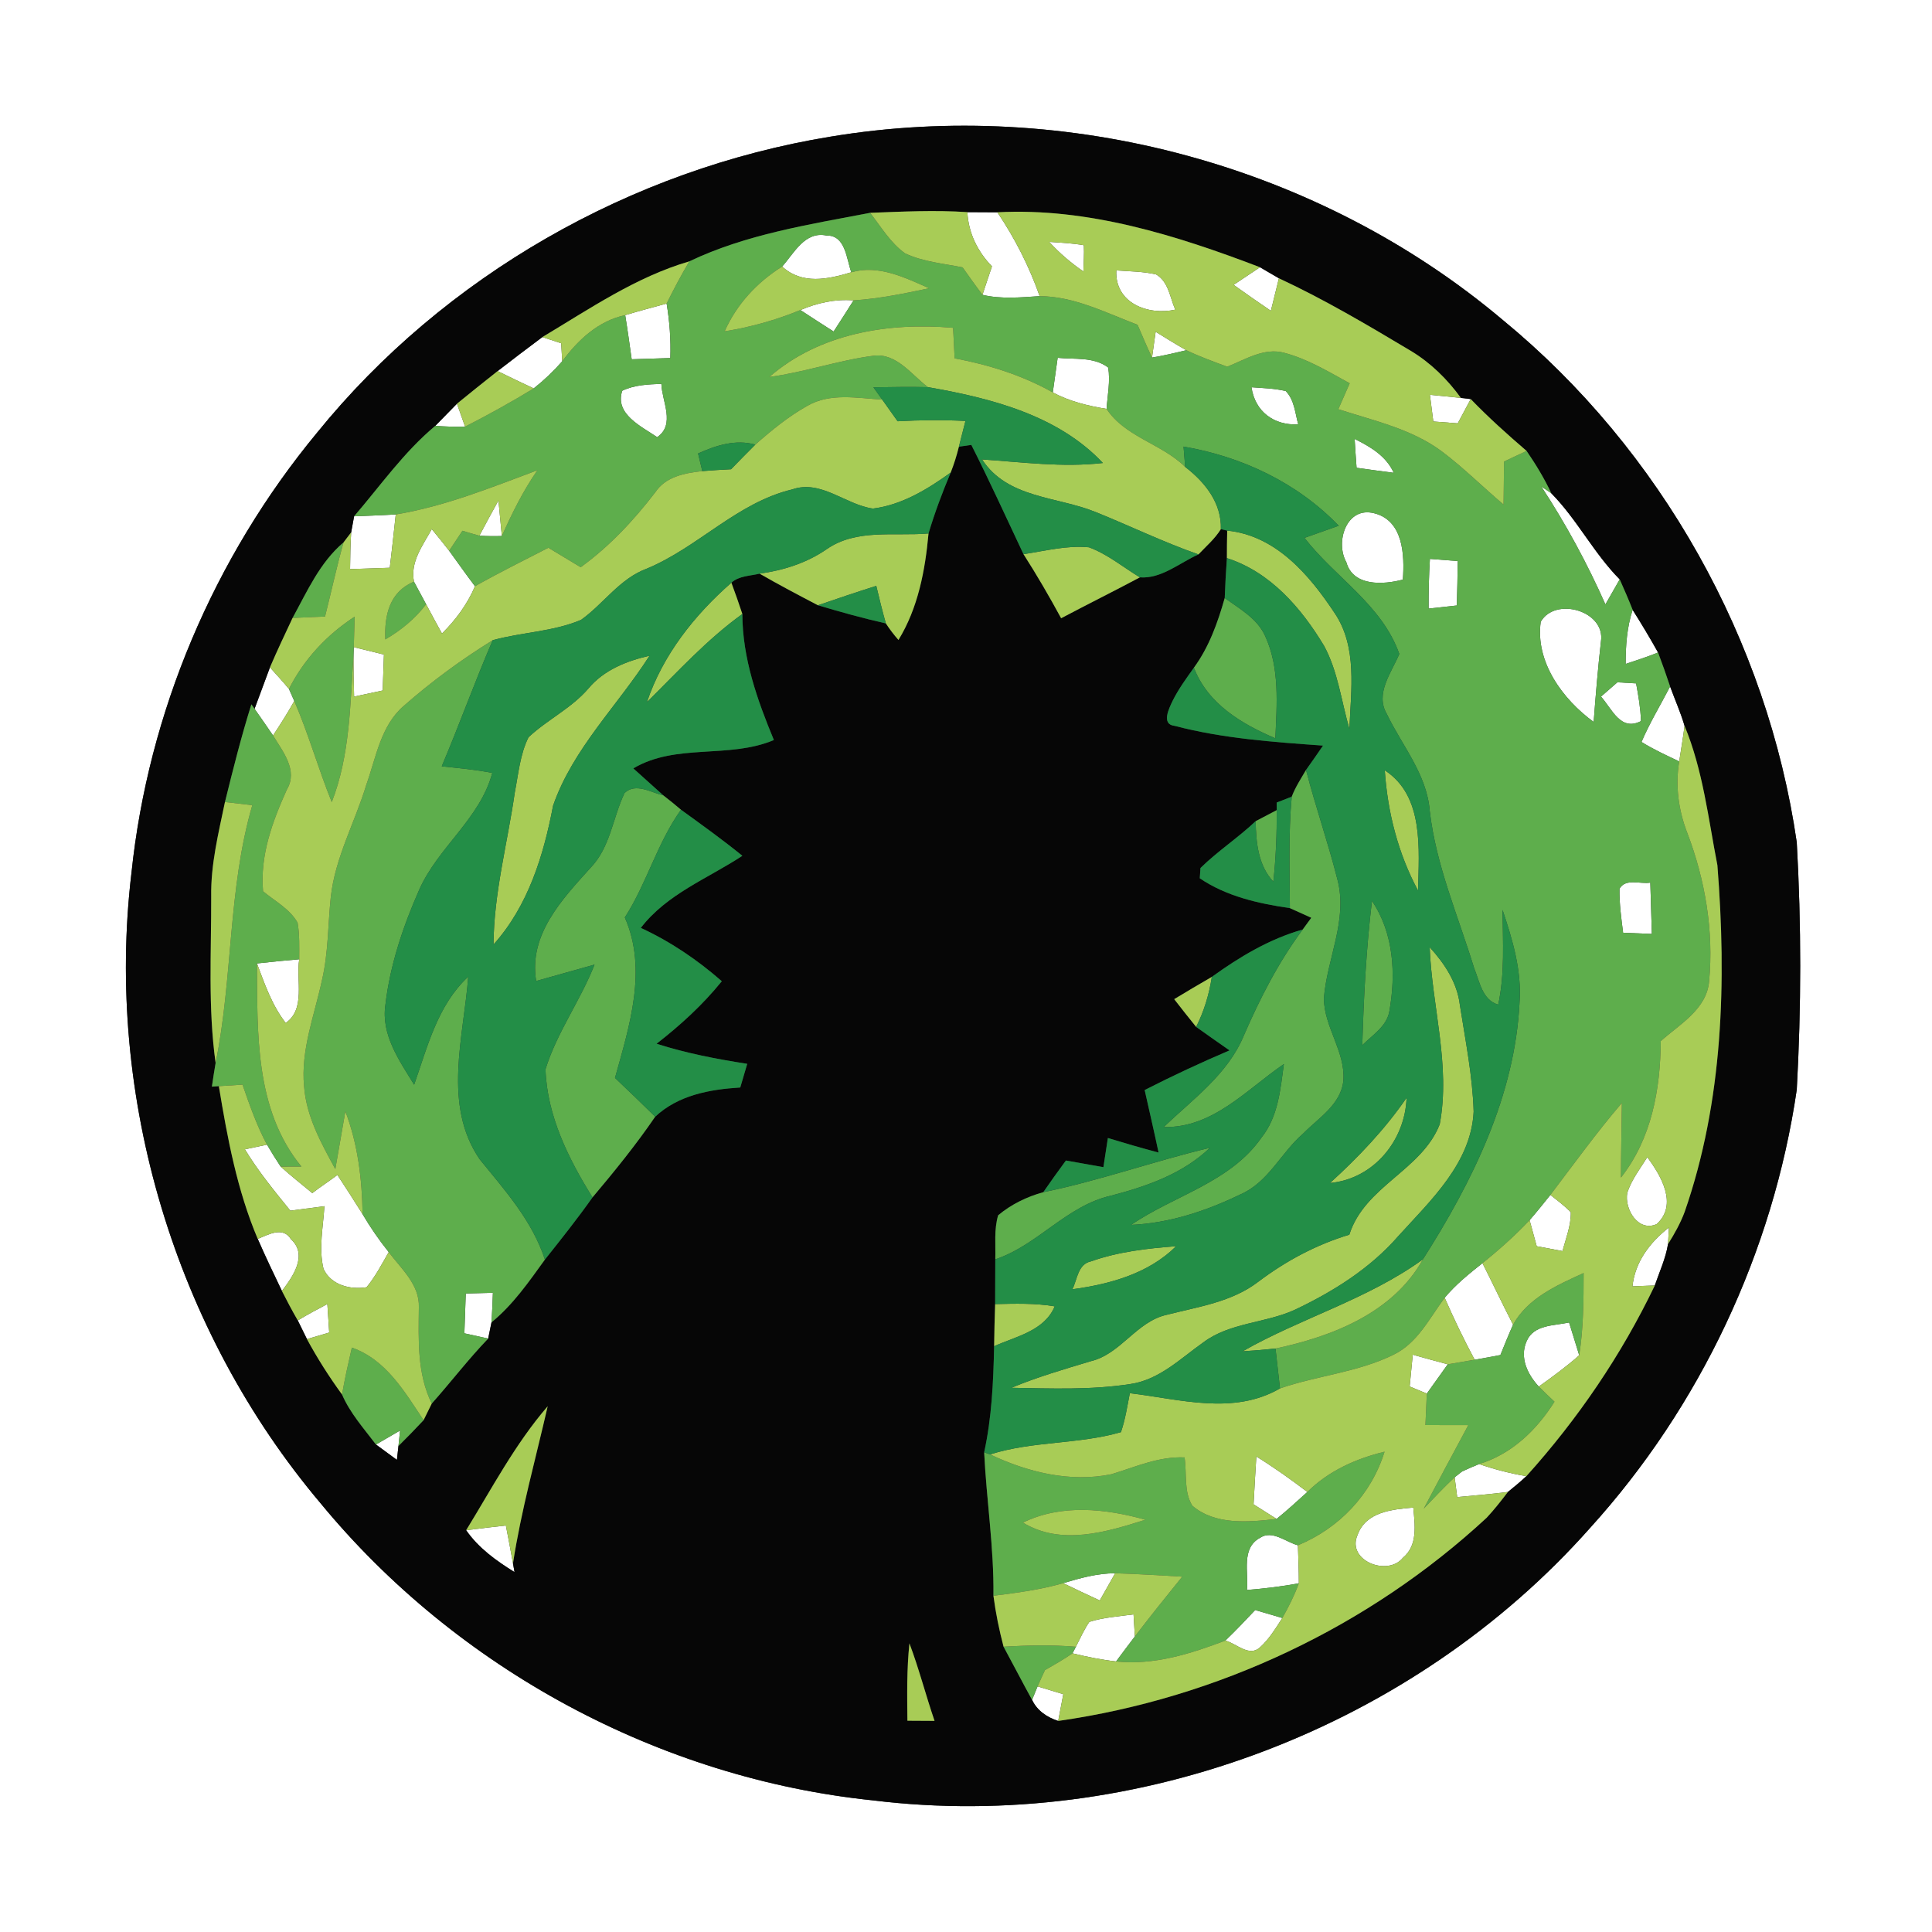 <?xml version="1.0" encoding="UTF-8" ?>
<!DOCTYPE svg PUBLIC "-//W3C//DTD SVG 1.1//EN" "http://www.w3.org/Graphics/SVG/1.1/DTD/svg11.dtd">
<svg width="250pt" height="250pt" viewBox="0 0 250 250" version="1.1" xmlns="http://www.w3.org/2000/svg">
<rect x="0" y="0" width="250" height="250" fill="#333333" stroke="none"/>
<g id="#ffffffff">
<path fill="#ffffff" opacity="1.00" d=" M 0.00 0.00 L 250.00 0.00 L 250.00 250.00 L 0.00 250.00 L 0.00 0.00 M 107.43 17.69 C 81.65 21.91 57.48 35.69 41.02 56.00 C 27.69 72.11 19.18 92.17 17.01 112.96 C 13.56 141.94 22.64 172.20 41.48 194.52 C 59.12 215.95 85.36 230.12 112.98 232.97 C 147.15 237.16 182.90 223.49 205.74 197.73 C 220.00 182.02 229.43 161.99 232.50 141.01 C 233.09 130.35 233.10 119.65 232.50 108.99 C 228.71 82.85 214.92 58.23 194.50 41.44 C 170.73 21.37 138.07 12.59 107.43 17.69 Z" />
<path fill="#ffffff" opacity="1.00" d=" M 125.18 27.45 C 126.15 27.46 128.09 27.46 129.06 27.47 C 131.33 30.84 133.18 34.48 134.53 38.32 C 132.07 38.48 129.56 38.73 127.13 38.15 C 127.53 36.92 127.95 35.70 128.36 34.47 C 126.50 32.55 125.31 30.15 125.18 27.45 Z" />
<path fill="#ffffff" opacity="1.00" d=" M 101.21 34.49 C 102.76 32.76 104.15 29.88 106.96 30.48 C 109.42 30.42 109.53 33.52 110.16 35.23 C 107.13 36.14 103.81 36.87 101.21 34.49 Z" />
<path fill="#ffffff" opacity="1.00" d=" M 135.77 31.30 C 137.26 31.40 138.77 31.47 140.25 31.73 C 140.31 32.87 140.22 34.00 140.19 35.13 C 138.58 34.02 137.09 32.75 135.77 31.30 Z" />
<path fill="#ffffff" opacity="1.00" d=" M 144.45 34.99 C 146.17 35.12 147.91 35.12 149.60 35.51 C 151.21 36.44 151.39 38.52 152.08 40.07 C 148.53 40.85 144.24 39.21 144.45 34.99 Z" />
<path fill="#ffffff" opacity="1.00" d=" M 159.63 36.86 C 160.76 36.10 161.90 35.34 163.04 34.58 C 163.65 34.94 164.88 35.65 165.49 36.01 C 165.15 37.41 164.80 38.81 164.45 40.22 C 162.83 39.12 161.22 38.00 159.63 36.86 Z" />
<path fill="#ffffff" opacity="1.00" d=" M 103.57 40.12 C 105.74 39.20 108.08 38.67 110.45 38.87 C 109.60 40.22 108.74 41.56 107.87 42.90 C 106.43 41.98 104.99 41.05 103.57 40.12 Z" />
<path fill="#ffffff" opacity="1.00" d=" M 80.90 40.78 C 82.68 40.24 84.47 39.77 86.26 39.28 C 86.65 41.61 86.82 43.97 86.74 46.33 C 85.08 46.39 83.41 46.44 81.74 46.49 C 81.47 44.58 81.21 42.68 80.90 40.78 Z" />
<path fill="#ffffff" opacity="1.00" d=" M 149.54 42.93 C 150.85 43.74 152.16 44.56 153.51 45.32 C 152.04 45.67 150.57 46.02 149.07 46.27 C 149.19 45.43 149.42 43.77 149.54 42.93 Z" />
<path fill="#ffffff" opacity="1.00" d=" M 70.18 43.62 C 70.79 43.82 72.01 44.22 72.62 44.42 C 72.65 45.00 72.72 46.17 72.75 46.75 C 71.63 48.03 70.39 49.21 69.06 50.26 C 67.49 49.53 65.94 48.78 64.39 48.02 C 66.31 46.53 68.24 45.07 70.18 43.62 Z" />
<path fill="#ffffff" opacity="1.00" d=" M 136.86 46.30 C 139.05 46.53 141.53 46.14 143.40 47.56 C 143.69 49.34 143.31 51.13 143.19 52.91 C 140.79 52.52 138.39 51.94 136.23 50.78 C 136.44 49.29 136.65 47.79 136.86 46.30 Z" />
<path fill="#ffffff" opacity="1.00" d=" M 80.52 50.56 C 82.10 49.80 83.87 49.74 85.58 49.67 C 85.66 51.97 87.43 54.91 85.04 56.57 C 83.01 55.18 79.50 53.58 80.52 50.56 Z" />
<path fill="#ffffff" opacity="1.00" d=" M 161.94 50.11 C 163.42 50.22 164.92 50.26 166.37 50.60 C 167.50 51.75 167.58 53.44 167.99 54.91 C 164.84 55.08 162.40 53.25 161.94 50.11 Z" />
<path fill="#ffffff" opacity="1.00" d=" M 185.03 51.09 C 186.36 51.21 187.70 51.35 189.04 51.49 C 189.36 51.52 189.99 51.60 190.31 51.64 C 189.75 52.69 189.19 53.73 188.63 54.78 C 187.57 54.70 186.52 54.62 185.47 54.54 C 185.32 53.39 185.17 52.24 185.03 51.09 Z" />
<path fill="#ffffff" opacity="1.00" d=" M 56.32 55.11 C 57.02 54.39 58.42 52.96 59.13 52.24 C 59.39 52.98 59.91 54.47 60.18 55.21 C 58.89 55.25 57.60 55.19 56.32 55.11 Z" />
<path fill="#ffffff" opacity="1.00" d=" M 175.29 56.80 C 177.33 57.81 179.36 59.00 180.35 61.18 C 178.74 60.98 177.14 60.75 175.54 60.53 C 175.45 59.29 175.36 58.05 175.29 56.80 Z" />
<path fill="#ffffff" opacity="1.00" d=" M 199.45 62.96 C 199.77 63.18 200.42 63.62 200.74 63.83 C 204.07 67.21 206.23 71.58 209.59 74.97 C 208.97 76.05 208.35 77.13 207.74 78.21 C 205.39 72.91 202.63 67.81 199.45 62.96 Z" />
<path fill="#ffffff" opacity="1.00" d=" M 62.03 69.32 C 62.84 67.79 63.67 66.27 64.50 64.76 C 64.65 66.29 64.80 67.82 64.94 69.36 C 63.97 69.39 63.00 69.38 62.03 69.32 Z" />
<path fill="#ffffff" opacity="1.00" d=" M 45.82 66.81 C 47.62 66.73 49.41 66.68 51.21 66.57 C 50.97 68.87 50.71 71.17 50.44 73.47 C 48.72 73.53 47.01 73.59 45.30 73.64 C 45.32 72.06 45.34 70.47 45.44 68.89 C 45.53 68.37 45.72 67.33 45.82 66.81 Z" />
<path fill="#ffffff" opacity="1.00" d=" M 174.22 72.76 C 172.74 70.13 174.23 65.47 177.84 66.42 C 181.59 67.37 181.76 71.82 181.53 75.00 C 179.00 75.67 175.10 75.91 174.22 72.76 Z" />
<path fill="#ffffff" opacity="1.00" d=" M 53.57 75.27 C 53.05 72.72 54.72 70.57 55.87 68.47 C 56.63 69.39 57.39 70.32 58.12 71.27 C 59.23 72.80 60.32 74.35 61.46 75.86 C 60.48 78.18 58.97 80.21 57.19 81.98 C 56.50 80.72 55.81 79.46 55.14 78.19 C 54.75 77.46 53.96 76.00 53.57 75.27 Z" />
<path fill="#ffffff" opacity="1.00" d=" M 185.03 72.32 C 186.23 72.41 187.43 72.50 188.63 72.60 C 188.61 74.51 188.57 76.43 188.51 78.35 C 187.29 78.48 186.08 78.62 184.86 78.75 C 184.85 76.61 184.90 74.46 185.03 72.32 Z" />
<path fill="#ffffff" opacity="1.00" d=" M 199.37 80.46 C 201.26 77.16 207.79 79.06 207.16 83.02 C 206.77 86.48 206.48 89.95 206.22 93.42 C 202.21 90.50 198.64 85.64 199.37 80.46 Z" />
<path fill="#ffffff" opacity="1.00" d=" M 210.36 85.91 C 210.35 83.54 210.53 81.17 211.26 78.91 C 212.40 80.72 213.51 82.56 214.55 84.43 C 213.18 85.00 211.76 85.44 210.36 85.91 Z" />
<path fill="#ffffff" opacity="1.00" d=" M 45.78 83.74 C 47.08 84.06 48.38 84.38 49.68 84.70 C 49.63 86.25 49.57 87.80 49.52 89.35 C 48.28 89.61 47.05 89.88 45.82 90.14 C 45.77 88.32 45.73 86.49 45.75 84.66 L 45.78 83.74 Z" />
<path fill="#ffffff" opacity="1.00" d=" M 32.94 91.72 C 33.60 89.93 34.26 88.14 34.93 86.36 C 35.76 87.28 36.60 88.19 37.39 89.15 C 37.56 89.54 37.91 90.32 38.08 90.71 C 37.23 92.24 36.29 93.71 35.33 95.17 C 34.55 94.01 33.74 92.87 32.94 91.72 Z" />
<path fill="#ffffff" opacity="1.00" d=" M 209.29 88.29 C 209.89 88.32 211.11 88.39 211.71 88.43 C 212.01 90.04 212.29 91.66 212.34 93.31 C 209.70 94.68 208.60 91.74 207.17 90.14 C 207.70 89.67 208.76 88.75 209.29 88.29 Z" />
<path fill="#ffffff" opacity="1.00" d=" M 212.41 96.01 C 213.47 93.53 214.88 91.22 216.11 88.83 C 216.73 90.53 217.47 92.18 217.98 93.92 C 217.79 95.47 217.52 97.00 217.29 98.53 C 215.64 97.74 213.96 96.98 212.41 96.01 Z" />
<path fill="#ffffff" opacity="1.00" d=" M 209.56 115.01 C 210.35 113.60 212.25 114.44 213.55 114.21 C 213.62 116.42 213.69 118.63 213.75 120.85 C 212.51 120.80 211.26 120.75 210.03 120.70 C 209.79 118.81 209.53 116.91 209.56 115.01 Z" />
<path fill="#ffffff" opacity="1.00" d=" M 33.25 124.67 C 35.07 124.46 36.89 124.29 38.72 124.13 C 38.29 126.84 39.58 130.57 36.97 132.37 C 35.20 130.09 34.25 127.34 33.25 124.67 Z" />
<path fill="#ffffff" opacity="1.00" d=" M 31.69 148.72 C 32.41 148.57 33.84 148.27 34.55 148.12 C 35.11 149.08 35.70 150.03 36.32 150.96 C 37.64 152.15 39.04 153.25 40.41 154.39 C 41.46 153.57 42.59 152.85 43.66 152.04 C 44.76 153.72 45.86 155.41 46.92 157.12 C 47.92 158.83 49.06 160.47 50.30 162.02 C 49.41 163.57 48.58 165.18 47.43 166.57 C 45.31 166.91 42.82 166.29 41.86 164.18 C 41.22 161.52 41.82 158.77 41.98 156.08 C 40.51 156.27 39.04 156.47 37.57 156.66 C 35.50 154.10 33.40 151.55 31.69 148.72 Z" />
<path fill="#ffffff" opacity="1.00" d=" M 213.16 149.74 C 214.93 152.12 217.16 155.88 214.37 158.40 C 211.97 159.47 210.17 156.44 210.57 154.34 C 211.12 152.65 212.23 151.23 213.16 149.74 Z" />
<path fill="#ffffff" opacity="1.00" d=" M 200.62 154.62 C 201.52 155.33 202.44 156.03 203.26 156.85 C 203.30 158.58 202.62 160.23 202.19 161.89 C 201.07 161.68 199.96 161.47 198.85 161.26 C 198.55 160.13 198.24 159.01 197.93 157.89 C 198.86 156.82 199.74 155.72 200.62 154.62 Z" />
<path fill="#ffffff" opacity="1.00" d=" M 33.35 160.31 C 34.71 159.77 36.61 158.65 37.65 160.35 C 39.88 162.41 37.88 165.20 36.48 167.05 C 35.41 164.82 34.34 162.58 33.35 160.31 Z" />
<path fill="#ffffff" opacity="1.00" d=" M 211.24 166.45 C 211.58 163.28 213.50 160.75 215.96 158.84 C 215.93 159.38 215.87 160.45 215.84 160.99 C 215.54 162.85 214.73 164.57 214.13 166.34 C 213.41 166.37 211.96 166.42 211.24 166.45 Z" />
<path fill="#ffffff" opacity="1.00" d=" M 186.94 167.93 C 188.36 166.22 190.10 164.83 191.83 163.45 C 193.17 166.10 194.43 168.78 195.79 171.41 C 195.21 172.71 194.68 174.03 194.15 175.34 C 193.04 175.55 191.93 175.76 190.82 175.95 C 189.42 173.33 188.13 170.65 186.94 167.93 Z" />
<path fill="#ffffff" opacity="1.00" d=" M 60.27 167.38 C 61.44 167.35 62.61 167.31 63.78 167.29 C 63.74 168.56 63.68 169.83 63.60 171.11 C 63.49 171.63 63.28 172.69 63.17 173.21 C 62.40 173.04 60.86 172.70 60.09 172.53 C 60.15 170.81 60.22 169.09 60.27 167.38 Z" />
<path fill="#ffffff" opacity="1.00" d=" M 38.53 170.86 C 39.78 170.11 41.07 169.42 42.36 168.74 C 42.44 169.97 42.52 171.20 42.60 172.43 C 41.88 172.65 40.44 173.07 39.72 173.28 C 39.43 172.68 38.83 171.46 38.53 170.86 Z" />
<path fill="#ffffff" opacity="1.00" d=" M 197.54 173.56 C 198.46 171.38 201.11 171.56 203.04 171.13 C 203.47 172.54 203.91 173.96 204.35 175.37 C 202.70 176.84 200.91 178.14 199.12 179.42 C 197.66 177.84 196.61 175.68 197.54 173.56 Z" />
<path fill="#ffffff" opacity="1.00" d=" M 182.81 175.30 C 184.31 175.72 185.82 176.14 187.34 176.54 C 186.43 177.80 185.53 179.07 184.63 180.33 C 184.08 180.10 182.97 179.64 182.41 179.41 C 182.54 178.03 182.67 176.66 182.81 175.30 Z" />
<path fill="#ffffff" opacity="1.00" d=" M 48.65 186.92 C 49.69 186.31 50.73 185.71 51.77 185.11 C 51.72 185.61 51.62 186.61 51.56 187.11 C 51.51 187.56 51.41 188.46 51.36 188.91 C 50.45 188.25 49.55 187.58 48.65 186.92 Z" />
<path fill="#ffffff" opacity="1.00" d=" M 162.57 188.47 C 164.85 189.88 167.04 191.44 169.17 193.06 C 167.86 194.25 166.56 195.44 165.19 196.55 C 164.19 195.92 163.20 195.29 162.21 194.66 C 162.32 192.59 162.44 190.53 162.57 188.47 Z" />
<path fill="#ffffff" opacity="1.00" d=" M 189.19 190.41 C 189.92 190.07 190.65 189.75 191.39 189.45 C 193.38 190.14 195.43 190.66 197.51 191.02 C 196.74 191.73 195.94 192.41 195.12 193.06 C 192.93 193.34 190.74 193.52 188.56 193.72 C 188.47 193.08 188.31 191.80 188.23 191.16 C 188.47 190.97 188.95 190.60 189.19 190.41 Z" />
<path fill="#ffffff" opacity="1.00" d=" M 175.66 198.64 C 176.73 195.62 180.16 195.31 182.88 195.08 C 183.08 197.30 183.49 199.96 181.54 201.57 C 179.57 204.04 174.22 201.95 175.66 198.64 Z" />
<path fill="#ffffff" opacity="1.00" d=" M 60.32 198.01 C 62.03 197.79 63.74 197.59 65.46 197.40 C 65.77 199.03 66.09 200.66 66.38 202.30 L 66.58 203.43 C 64.22 201.97 61.92 200.32 60.32 198.01 Z" />
<path fill="#ffffff" opacity="1.00" d=" M 163.04 199.00 C 164.63 197.93 166.39 199.55 167.95 199.96 C 168.00 201.59 168.07 203.24 168.07 204.88 C 165.85 205.29 163.60 205.56 161.35 205.74 C 161.59 203.47 160.57 200.34 163.04 199.00 Z" />
<path fill="#ffffff" opacity="1.00" d=" M 137.57 204.86 C 139.76 204.21 141.99 203.58 144.30 203.58 C 143.63 204.75 142.97 205.92 142.31 207.10 C 140.72 206.37 139.14 205.62 137.57 204.86 Z" />
<path fill="#ffffff" opacity="1.00" d=" M 162.42 208.34 C 163.59 208.68 164.76 209.02 165.93 209.37 C 165.07 210.70 164.23 212.09 163.05 213.16 C 161.64 214.47 160.00 212.67 158.56 212.29 C 159.89 211.02 161.15 209.68 162.42 208.34 Z" />
<path fill="#ffffff" opacity="1.00" d=" M 140.96 209.87 C 142.81 209.28 144.77 209.17 146.68 208.90 C 146.73 209.61 146.81 211.05 146.85 211.76 C 146.03 212.83 145.22 213.91 144.42 214.99 C 142.52 214.78 140.64 214.39 138.78 213.94 L 139.22 213.09 C 139.77 212.00 140.28 210.88 140.96 209.87 Z" />
<path fill="#ffffff" opacity="1.00" d=" M 134.26 218.22 C 135.37 218.55 136.48 218.89 137.59 219.23 C 137.37 220.38 137.15 221.53 136.93 222.69 C 135.49 222.22 134.20 221.36 133.55 219.96 C 133.73 219.52 134.08 218.66 134.26 218.22 Z" />
</g>
<g id="#060606ff">
<path fill="#060606" opacity="1.00" d=" M 107.43 17.69 C 138.07 12.59 170.73 21.37 194.50 41.44 C 214.92 58.23 228.71 82.85 232.50 108.99 C 233.10 119.65 233.09 130.35 232.50 141.01 C 229.43 161.99 220.00 182.02 205.74 197.73 C 182.90 223.49 147.15 237.16 112.98 232.97 C 85.36 230.12 59.12 215.95 41.48 194.52 C 22.64 172.20 13.56 141.94 17.01 112.96 C 19.18 92.17 27.69 72.11 41.02 56.00 C 57.48 35.69 81.65 21.91 107.43 17.69 M 89.20 33.82 C 82.30 35.83 76.29 39.97 70.18 43.62 C 68.24 45.07 66.31 46.53 64.39 48.02 C 62.62 49.41 60.87 50.83 59.13 52.24 C 58.42 52.96 57.02 54.39 56.32 55.11 C 52.27 58.49 49.23 62.84 45.82 66.81 C 45.72 67.33 45.53 68.37 45.44 68.89 C 45.19 69.21 44.70 69.86 44.45 70.19 C 41.38 72.79 39.75 76.52 37.86 79.96 C 36.86 82.08 35.86 84.20 34.93 86.36 C 34.26 88.14 33.60 89.93 32.94 91.72 L 32.53 91.14 C 31.22 95.30 30.16 99.54 29.11 103.78 C 28.27 107.82 27.26 111.86 27.33 116.01 C 27.35 123.19 26.90 130.41 27.90 137.55 C 27.72 138.57 27.57 139.59 27.42 140.61 L 28.32 140.55 C 29.42 147.26 30.69 154.03 33.35 160.31 C 34.34 162.58 35.41 164.82 36.48 167.05 C 37.13 168.34 37.81 169.61 38.53 170.86 C 38.83 171.46 39.43 172.68 39.72 173.28 C 41.07 175.77 42.59 178.16 44.26 180.45 C 45.30 182.86 47.08 184.84 48.65 186.92 C 49.55 187.58 50.45 188.25 51.36 188.91 C 51.41 188.46 51.51 187.56 51.56 187.11 C 52.67 186.02 53.75 184.90 54.81 183.77 C 55.08 183.23 55.61 182.16 55.87 181.62 C 58.34 178.85 60.59 175.89 63.17 173.21 C 63.28 172.69 63.49 171.63 63.60 171.11 C 66.38 168.84 68.43 165.87 70.51 162.99 C 72.61 160.35 74.72 157.70 76.67 154.94 C 79.51 151.57 82.29 148.15 84.78 144.50 C 87.78 141.70 91.83 140.97 95.79 140.72 C 96.01 139.96 96.46 138.43 96.69 137.66 C 92.73 137.04 88.78 136.29 84.96 135.06 C 88.04 132.66 90.94 130.02 93.40 126.97 C 90.24 124.20 86.74 121.83 82.92 120.07 C 86.29 115.68 91.57 113.69 96.06 110.74 C 93.49 108.65 90.80 106.72 88.12 104.78 C 87.37 104.14 86.61 103.52 85.83 102.92 C 84.54 101.75 83.24 100.59 81.95 99.43 C 87.49 96.14 94.28 98.23 100.14 95.76 C 97.98 90.55 96.07 85.17 96.06 79.45 C 95.61 78.09 95.14 76.74 94.64 75.40 C 95.63 74.51 97.05 74.53 98.29 74.23 C 100.77 75.66 103.30 76.99 105.84 78.32 C 108.75 79.19 111.67 80.00 114.63 80.67 C 115.12 81.42 115.66 82.13 116.26 82.81 C 118.80 78.68 119.72 73.79 120.15 69.03 C 120.95 66.35 121.93 63.73 123.02 61.15 C 123.45 60.06 123.80 58.94 124.08 57.80 C 124.48 57.74 125.29 57.63 125.69 57.57 C 128.05 62.23 130.21 66.99 132.44 71.71 C 134.17 74.41 135.78 77.18 137.31 80.00 C 140.69 78.21 144.12 76.51 147.50 74.71 C 150.27 74.92 152.64 72.83 155.08 71.74 C 156.08 70.68 157.21 69.72 157.98 68.47 L 158.80 68.66 C 158.77 69.85 158.76 71.04 158.76 72.22 C 158.64 73.94 158.54 75.66 158.48 77.38 C 157.58 80.55 156.46 83.71 154.49 86.40 C 153.50 87.79 152.49 89.17 151.73 90.70 C 151.29 91.64 150.20 93.75 152.02 93.93 C 158.27 95.57 164.77 96.02 171.20 96.48 C 170.47 97.54 169.75 98.59 169.00 99.63 C 168.34 100.76 167.62 101.86 167.15 103.09 C 166.66 103.28 165.69 103.66 165.20 103.85 L 165.21 104.83 C 164.53 105.19 163.16 105.90 162.48 106.26 C 160.21 108.41 157.57 110.13 155.34 112.32 C 155.32 112.65 155.27 113.32 155.25 113.65 C 158.70 115.99 162.84 116.92 166.91 117.51 C 167.83 117.92 168.76 118.34 169.68 118.76 C 169.40 119.14 168.85 119.90 168.57 120.28 C 164.27 121.50 160.41 123.81 156.81 126.41 C 155.17 127.35 153.55 128.32 151.94 129.29 C 152.87 130.50 153.82 131.69 154.78 132.88 C 156.21 133.90 157.65 134.91 159.10 135.92 C 155.38 137.51 151.72 139.21 148.12 141.05 C 148.72 143.75 149.35 146.43 149.92 149.14 C 147.72 148.56 145.53 147.92 143.36 147.26 C 143.17 148.51 142.97 149.77 142.78 151.03 C 141.16 150.75 139.54 150.46 137.93 150.17 C 136.93 151.53 135.95 152.89 135.00 154.27 C 132.88 154.86 130.85 155.84 129.16 157.26 C 128.61 159.11 128.85 161.06 128.79 162.96 C 128.78 164.89 128.77 166.82 128.77 168.75 C 128.71 170.56 128.66 172.38 128.64 174.20 C 128.54 178.80 128.34 183.42 127.35 187.93 C 127.65 194.12 128.63 200.28 128.55 206.49 C 128.84 208.71 129.29 210.91 129.86 213.08 C 131.10 215.36 132.29 217.68 133.55 219.96 C 134.20 221.36 135.49 222.22 136.93 222.69 C 157.51 219.75 177.13 210.52 192.38 196.39 C 193.36 195.34 194.25 194.20 195.12 193.06 C 195.94 192.41 196.74 191.73 197.51 191.02 C 204.18 183.61 209.82 175.33 214.13 166.34 C 214.73 164.57 215.54 162.85 215.84 160.99 C 216.67 159.67 217.44 158.30 217.99 156.83 C 222.99 142.46 223.42 126.99 222.23 111.96 C 221.05 105.91 220.36 99.65 217.98 93.92 C 217.47 92.18 216.73 90.53 216.11 88.83 C 215.62 87.35 215.10 85.89 214.55 84.43 C 213.51 82.56 212.40 80.72 211.26 78.91 C 210.74 77.58 210.17 76.27 209.59 74.97 C 206.23 71.58 204.07 67.21 200.74 63.83 C 199.84 61.92 198.74 60.10 197.54 58.35 C 195.05 56.21 192.60 54.01 190.31 51.64 C 189.99 51.60 189.36 51.52 189.04 51.49 C 187.29 49.08 185.14 46.96 182.59 45.42 C 177.00 42.08 171.40 38.76 165.49 36.01 C 164.88 35.65 163.65 34.94 163.04 34.58 C 152.23 30.45 140.77 26.85 129.06 27.47 C 128.09 27.46 126.15 27.46 125.18 27.45 C 120.99 27.17 116.78 27.38 112.59 27.54 C 104.67 29.06 96.53 30.32 89.20 33.82 M 60.32 198.01 C 61.92 200.32 64.22 201.97 66.58 203.43 L 66.38 202.30 C 67.44 195.43 69.32 188.74 70.87 181.97 C 66.67 186.83 63.67 192.56 60.32 198.01 M 117.68 212.65 C 117.33 215.98 117.38 219.32 117.42 222.66 C 118.59 222.66 119.76 222.67 120.93 222.68 C 119.79 219.35 118.92 215.94 117.68 212.65 Z" />
</g>
<g id="#5eae4cff">
<path fill="#5eae4c" opacity="1.00" d=" M 89.20 33.82 C 96.53 30.32 104.67 29.06 112.59 27.54 C 114.01 29.35 115.21 31.42 117.11 32.78 C 119.44 33.89 122.06 34.09 124.56 34.60 C 125.41 35.79 126.25 36.99 127.13 38.15 C 129.56 38.73 132.07 38.48 134.53 38.32 C 139.02 38.35 143.10 40.47 147.20 42.03 C 147.81 43.45 148.41 44.87 149.07 46.27 C 150.57 46.02 152.04 45.67 153.51 45.32 C 155.23 46.14 157.01 46.79 158.80 47.45 C 161.14 46.53 163.59 44.93 166.21 45.66 C 169.23 46.46 171.93 48.11 174.65 49.60 C 174.16 50.71 173.67 51.83 173.18 52.95 C 177.75 54.44 182.64 55.48 186.57 58.41 C 189.38 60.52 191.87 63.02 194.56 65.29 C 194.58 63.43 194.61 61.57 194.62 59.72 C 195.59 59.26 196.57 58.81 197.54 58.35 C 198.74 60.10 199.84 61.92 200.74 63.83 C 200.42 63.62 199.77 63.18 199.45 62.96 C 202.63 67.81 205.39 72.91 207.74 78.21 C 208.35 77.13 208.97 76.05 209.59 74.97 C 210.17 76.27 210.74 77.58 211.26 78.91 C 210.53 81.17 210.35 83.54 210.36 85.91 C 211.76 85.44 213.18 85.00 214.55 84.43 C 215.10 85.89 215.62 87.35 216.11 88.83 C 214.88 91.22 213.47 93.53 212.41 96.01 C 213.96 96.98 215.64 97.74 217.29 98.53 C 216.77 101.64 217.19 104.82 218.32 107.74 C 220.65 113.84 221.77 120.45 221.16 126.96 C 220.86 130.60 217.35 132.53 214.90 134.72 C 214.86 140.97 213.71 147.34 209.75 152.38 C 209.76 149.16 209.83 145.94 209.87 142.72 C 206.60 146.54 203.66 150.62 200.62 154.62 C 199.74 155.72 198.86 156.82 197.93 157.89 C 196.04 159.89 193.98 161.73 191.83 163.45 C 190.10 164.83 188.36 166.22 186.94 167.93 C 184.98 170.56 183.43 173.79 180.34 175.29 C 175.71 177.58 170.47 177.99 165.63 179.66 C 165.43 177.94 165.24 176.22 165.05 174.50 C 172.39 172.94 180.27 169.88 184.12 162.96 C 190.51 152.94 196.05 141.76 196.63 129.68 C 196.92 125.58 195.72 121.59 194.43 117.74 C 194.46 121.83 194.74 125.97 193.87 130.00 C 191.79 129.40 191.46 126.99 190.75 125.27 C 188.69 118.53 185.82 112.00 185.01 104.94 C 184.64 100.19 181.44 96.52 179.46 92.40 C 177.89 89.75 180.07 87.02 181.07 84.62 C 178.82 78.25 172.77 74.73 168.80 69.60 C 170.27 69.08 171.75 68.55 173.23 68.03 C 167.88 62.47 160.71 59.08 153.15 57.79 C 153.20 58.45 153.31 59.76 153.36 60.42 C 150.33 57.42 145.58 56.55 143.19 52.91 C 143.31 51.13 143.69 49.34 143.40 47.56 C 141.53 46.14 139.05 46.53 136.86 46.30 C 136.65 47.79 136.44 49.29 136.23 50.78 C 132.29 48.56 127.96 47.20 123.53 46.37 C 123.46 45.05 123.39 43.73 123.33 42.42 C 114.99 41.69 106.05 43.12 99.55 48.78 C 104.12 48.17 108.49 46.62 113.05 46.03 C 116.01 45.66 117.96 48.51 120.08 50.10 C 117.73 50.04 115.37 50.09 113.02 50.12 C 113.30 50.52 113.88 51.31 114.16 51.71 C 110.94 51.52 107.41 50.80 104.46 52.52 C 102.02 53.89 99.83 55.68 97.74 57.53 C 95.18 56.82 92.66 57.63 90.33 58.68 C 90.47 59.25 90.74 60.39 90.88 60.96 C 88.62 61.21 86.14 61.66 84.79 63.71 C 82.00 67.34 78.86 70.71 75.14 73.40 C 73.74 72.56 72.35 71.72 70.96 70.88 C 67.78 72.51 64.58 74.10 61.46 75.86 C 60.32 74.35 59.23 72.80 58.12 71.27 C 58.69 70.41 59.26 69.54 59.84 68.68 C 60.57 68.90 61.30 69.12 62.03 69.32 C 63.00 69.38 63.97 69.39 64.94 69.36 C 66.26 66.41 67.69 63.51 69.54 60.85 C 63.55 63.08 57.55 65.53 51.21 66.57 C 49.41 66.68 47.62 66.73 45.82 66.81 C 49.23 62.84 52.27 58.49 56.32 55.11 C 57.60 55.19 58.89 55.25 60.18 55.21 C 63.19 53.67 66.16 52.03 69.06 50.26 C 70.39 49.21 71.63 48.03 72.75 46.75 C 74.81 43.98 77.41 41.52 80.90 40.78 C 81.21 42.68 81.47 44.58 81.74 46.49 C 83.41 46.44 85.08 46.39 86.74 46.33 C 86.82 43.97 86.65 41.61 86.26 39.28 C 87.18 37.43 88.14 35.60 89.20 33.82 M 101.21 34.49 C 97.97 36.52 95.33 39.36 93.77 42.87 C 97.13 42.34 100.42 41.41 103.57 40.12 C 104.99 41.05 106.43 41.98 107.87 42.90 C 108.74 41.56 109.60 40.22 110.45 38.87 C 113.75 38.65 117.00 37.99 120.23 37.30 C 117.09 35.91 113.67 34.22 110.16 35.23 C 109.53 33.52 109.42 30.42 106.96 30.48 C 104.15 29.88 102.76 32.76 101.21 34.49 M 80.52 50.56 C 79.50 53.58 83.01 55.18 85.04 56.57 C 87.43 54.91 85.66 51.97 85.58 49.67 C 83.87 49.74 82.10 49.80 80.52 50.56 M 161.94 50.11 C 162.40 53.25 164.84 55.08 167.99 54.91 C 167.58 53.44 167.50 51.75 166.37 50.60 C 164.92 50.26 163.42 50.22 161.94 50.11 M 175.29 56.80 C 175.36 58.05 175.45 59.29 175.54 60.53 C 177.14 60.75 178.74 60.98 180.35 61.18 C 179.36 59.00 177.33 57.81 175.29 56.80 M 174.22 72.76 C 175.10 75.91 179.00 75.67 181.53 75.00 C 181.76 71.82 181.59 67.37 177.84 66.42 C 174.23 65.47 172.74 70.13 174.22 72.76 M 185.03 72.32 C 184.90 74.46 184.85 76.61 184.86 78.75 C 186.08 78.62 187.29 78.48 188.51 78.35 C 188.57 76.43 188.61 74.51 188.63 72.60 C 187.43 72.50 186.23 72.41 185.03 72.32 M 199.37 80.46 C 198.64 85.64 202.21 90.50 206.22 93.42 C 206.48 89.95 206.77 86.48 207.16 83.02 C 207.79 79.06 201.26 77.16 199.37 80.46 M 209.29 88.29 C 208.76 88.75 207.70 89.67 207.17 90.14 C 208.60 91.74 209.70 94.68 212.34 93.31 C 212.29 91.66 212.01 90.04 211.71 88.43 C 211.11 88.39 209.89 88.32 209.29 88.29 M 209.56 115.01 C 209.53 116.91 209.79 118.81 210.03 120.70 C 211.26 120.75 212.51 120.80 213.75 120.85 C 213.69 118.63 213.62 116.42 213.55 114.21 C 212.25 114.44 210.35 113.60 209.56 115.01 Z" />
<path fill="#5eae4c" opacity="1.00" d=" M 37.86 79.96 C 39.75 76.52 41.38 72.79 44.45 70.19 C 43.56 73.36 42.87 76.59 42.06 79.78 C 40.66 79.84 39.26 79.90 37.86 79.96 Z" />
<path fill="#5eae4c" opacity="1.00" d=" M 49.86 82.74 C 49.72 79.61 50.42 76.55 53.57 75.27 C 53.96 76.00 54.75 77.46 55.14 78.19 C 53.72 80.06 51.89 81.56 49.86 82.74 Z" />
<path fill="#5eae4c" opacity="1.00" d=" M 158.48 77.38 C 160.40 78.78 162.68 80.02 163.70 82.28 C 165.62 86.42 165.22 91.12 165.03 95.54 C 160.65 93.67 156.29 91.08 154.49 86.40 C 156.46 83.71 157.58 80.55 158.48 77.38 Z" />
<path fill="#5eae4c" opacity="1.00" d=" M 37.39 89.15 C 39.33 85.31 42.29 82.14 45.89 79.80 C 45.86 81.11 45.82 82.42 45.78 83.74 L 45.75 84.66 C 45.31 91.10 45.31 97.69 42.93 103.79 C 41.18 99.48 39.93 94.98 38.08 90.71 C 37.91 90.32 37.56 89.54 37.39 89.15 Z" />
<path fill="#5eae4c" opacity="1.00" d=" M 52.27 91.32 C 55.85 88.18 59.71 85.34 63.76 82.84 C 61.43 88.23 59.45 93.76 57.16 99.16 C 59.34 99.40 61.54 99.58 63.70 100.02 C 62.13 105.94 56.66 109.65 54.24 115.15 C 52.15 119.88 50.47 124.88 49.87 130.03 C 49.30 133.90 51.67 137.24 53.59 140.36 C 55.32 135.44 56.62 130.07 60.59 126.38 C 60.00 134.18 57.25 142.97 62.07 150.01 C 65.33 154.03 68.87 157.95 70.51 162.99 C 68.43 165.87 66.38 168.84 63.60 171.11 C 63.68 169.83 63.74 168.56 63.78 167.29 C 62.61 167.31 61.44 167.35 60.27 167.38 C 60.22 169.09 60.15 170.81 60.09 172.53 C 60.86 172.70 62.40 173.04 63.17 173.21 C 60.59 175.89 58.34 178.85 55.87 181.62 C 53.95 177.72 54.16 173.38 54.20 169.16 C 54.31 166.23 51.91 164.18 50.30 162.02 C 49.06 160.47 47.92 158.83 46.92 157.12 C 46.85 152.59 46.31 148.06 44.69 143.81 C 44.25 146.30 43.83 148.79 43.39 151.28 C 41.57 147.94 39.64 144.48 39.35 140.60 C 38.89 135.85 40.71 131.33 41.68 126.76 C 42.49 123.27 42.43 119.66 42.80 116.11 C 43.35 110.99 45.93 106.42 47.40 101.55 C 48.67 98.01 49.26 93.89 52.27 91.32 Z" />
<path fill="#5eae4c" opacity="1.00" d=" M 32.53 91.14 L 32.94 91.72 C 33.74 92.87 34.55 94.01 35.33 95.17 C 36.59 97.25 38.60 99.68 37.12 102.17 C 35.25 106.32 33.63 110.68 34.04 115.33 C 35.57 116.61 37.51 117.61 38.51 119.40 C 38.78 120.96 38.72 122.55 38.72 124.13 C 36.89 124.29 35.07 124.46 33.25 124.67 C 33.32 133.66 32.95 143.57 39.00 150.95 C 38.33 150.95 36.99 150.96 36.32 150.96 C 35.70 150.03 35.11 149.08 34.55 148.12 C 33.22 145.65 32.30 142.99 31.38 140.35 C 30.36 140.41 29.34 140.48 28.32 140.55 L 27.42 140.61 C 27.57 139.59 27.72 138.57 27.90 137.55 C 30.15 126.52 29.48 115.06 32.65 104.19 C 31.47 104.05 30.29 103.92 29.11 103.78 C 30.16 99.54 31.22 95.30 32.53 91.14 Z" />
<path fill="#5eae4c" opacity="1.00" d=" M 167.15 103.09 C 167.62 101.86 168.34 100.76 169.00 99.63 C 170.23 104.41 171.87 109.07 173.07 113.84 C 174.43 119.04 171.72 124.04 171.31 129.16 C 171.32 132.86 174.07 136.02 173.84 139.75 C 173.57 142.90 170.64 144.63 168.63 146.68 C 165.76 149.15 164.13 152.99 160.52 154.55 C 156.09 156.70 151.32 158.28 146.36 158.50 C 151.94 154.68 159.19 153.01 163.23 147.21 C 165.39 144.52 165.69 140.98 166.13 137.69 C 161.28 141.00 156.95 145.98 150.58 145.84 C 154.37 142.22 158.88 139.00 160.95 134.00 C 163.04 129.19 165.43 124.50 168.57 120.28 C 168.85 119.90 169.40 119.14 169.68 118.76 C 168.76 118.34 167.83 117.92 166.91 117.51 C 166.89 112.70 166.71 107.88 167.15 103.09 Z" />
<path fill="#5eae4c" opacity="1.00" d=" M 80.82 102.61 C 82.27 101.24 84.23 102.56 85.83 102.92 C 86.61 103.52 87.37 104.14 88.12 104.78 C 85.04 109.08 83.70 114.29 80.85 118.72 C 83.82 125.47 81.44 132.78 79.58 139.48 C 81.33 141.14 83.06 142.81 84.78 144.50 C 82.29 148.15 79.51 151.57 76.67 154.94 C 73.56 149.95 70.77 144.33 70.59 138.36 C 72.06 133.59 75.11 129.48 76.93 124.82 C 74.41 125.52 71.89 126.24 69.38 126.94 C 68.39 120.96 72.70 116.41 76.37 112.34 C 78.98 109.68 79.28 105.82 80.82 102.61 Z" />
<path fill="#5eae4c" opacity="1.00" d=" M 162.48 106.26 C 163.16 105.90 164.53 105.19 165.21 104.83 C 165.23 107.92 165.10 111.02 164.77 114.09 C 162.79 111.94 162.54 109.04 162.48 106.26 Z" />
<path fill="#5eae4c" opacity="1.00" d=" M 177.53 116.58 C 180.35 120.73 180.65 126.06 179.78 130.87 C 179.43 132.84 177.58 133.93 176.28 135.25 C 176.46 129.01 176.79 122.78 177.53 116.58 Z" />
<path fill="#5eae4c" opacity="1.00" d=" M 135.00 154.27 C 142.30 152.77 149.33 150.25 156.57 148.52 C 153.04 151.90 148.39 153.51 143.76 154.72 C 138.01 156.02 134.29 161.12 128.79 162.96 C 128.85 161.06 128.61 159.11 129.16 157.26 C 130.85 155.84 132.88 154.86 135.00 154.27 Z" />
<path fill="#5eae4c" opacity="1.00" d=" M 195.79 171.41 C 197.71 167.94 201.48 166.31 204.92 164.73 C 204.92 168.28 204.90 171.85 204.35 175.37 C 203.91 173.96 203.47 172.54 203.04 171.13 C 201.11 171.56 198.46 171.38 197.54 173.56 C 196.61 175.68 197.66 177.84 199.12 179.42 C 199.78 180.08 200.46 180.73 201.15 181.38 C 198.84 185.05 195.63 188.15 191.39 189.45 C 190.65 189.75 189.92 190.07 189.19 190.41 C 188.95 190.60 188.47 190.97 188.23 191.16 C 186.84 192.46 185.54 193.84 184.23 195.22 C 186.13 191.61 188.06 188.01 190.00 184.41 C 188.15 184.40 186.30 184.41 184.45 184.40 C 184.51 183.04 184.57 181.69 184.63 180.33 C 185.53 179.07 186.43 177.80 187.34 176.54 C 188.49 176.34 189.66 176.15 190.82 175.95 C 191.93 175.76 193.04 175.55 194.15 175.34 C 194.68 174.03 195.21 172.71 195.79 171.41 Z" />
<path fill="#5eae4c" opacity="1.00" d=" M 45.53 174.38 C 49.96 175.94 52.35 180.08 54.81 183.77 C 53.75 184.90 52.67 186.02 51.56 187.11 C 51.62 186.61 51.72 185.61 51.77 185.11 C 50.73 185.71 49.69 186.31 48.65 186.92 C 47.08 184.84 45.30 182.86 44.26 180.45 C 44.61 178.41 45.07 176.39 45.53 174.38 Z" />
<path fill="#5eae4c" opacity="1.00" d=" M 127.35 187.93 L 128.12 188.20 C 132.96 190.50 138.49 191.87 143.83 190.76 C 146.93 189.82 149.96 188.44 153.28 188.59 C 153.60 190.64 153.15 193.02 154.29 194.84 C 157.26 197.38 161.56 196.97 165.19 196.55 C 166.56 195.44 167.86 194.25 169.17 193.06 C 171.90 190.34 175.45 188.75 179.16 187.85 C 177.44 193.40 173.29 197.75 167.95 199.96 C 166.39 199.55 164.63 197.93 163.04 199.00 C 160.57 200.34 161.59 203.47 161.35 205.74 C 163.60 205.56 165.85 205.29 168.07 204.88 C 167.50 206.44 166.75 207.93 165.93 209.37 C 164.76 209.02 163.59 208.68 162.42 208.34 C 161.15 209.68 159.89 211.02 158.56 212.29 C 154.07 214.00 149.28 215.51 144.42 214.99 C 145.22 213.91 146.03 212.83 146.85 211.76 C 148.85 209.14 150.91 206.57 152.98 204.02 C 150.09 203.86 147.19 203.66 144.30 203.58 C 141.99 203.58 139.76 204.21 137.57 204.86 C 134.63 205.71 131.58 206.11 128.55 206.49 C 128.63 200.28 127.65 194.12 127.35 187.93 M 132.37 197.02 C 137.27 200.03 143.15 198.27 148.21 196.65 C 143.03 195.21 137.37 194.59 132.37 197.02 Z" />
<path fill="#5eae4c" opacity="1.00" d=" M 129.86 213.08 C 132.98 212.90 136.11 212.83 139.22 213.09 L 138.78 213.94 C 137.64 214.74 136.42 215.42 135.22 216.11 C 134.89 216.81 134.57 217.51 134.26 218.22 C 134.08 218.66 133.73 219.52 133.55 219.96 C 132.29 217.68 131.10 215.36 129.86 213.08 Z" />
</g>
<g id="#a8cc56ff">
<path fill="#a8cc56" opacity="1.00" d=" M 112.59 27.54 C 116.78 27.38 120.99 27.17 125.18 27.45 C 125.31 30.15 126.50 32.55 128.36 34.47 C 127.95 35.70 127.53 36.92 127.13 38.15 C 126.25 36.99 125.41 35.79 124.56 34.60 C 122.06 34.09 119.44 33.89 117.11 32.78 C 115.21 31.42 114.01 29.35 112.59 27.54 Z" />
<path fill="#a8cc56" opacity="1.00" d=" M 129.06 27.47 C 140.77 26.85 152.23 30.45 163.04 34.58 C 161.90 35.34 160.76 36.10 159.63 36.86 C 161.22 38.00 162.83 39.12 164.45 40.22 C 164.80 38.81 165.15 37.41 165.49 36.01 C 171.40 38.76 177.00 42.08 182.59 45.42 C 185.14 46.96 187.29 49.08 189.04 51.49 C 187.70 51.35 186.36 51.21 185.03 51.09 C 185.17 52.24 185.32 53.39 185.47 54.54 C 186.52 54.62 187.57 54.70 188.63 54.78 C 189.19 53.73 189.75 52.69 190.31 51.64 C 192.60 54.01 195.05 56.21 197.54 58.35 C 196.57 58.81 195.59 59.26 194.62 59.72 C 194.61 61.57 194.58 63.43 194.56 65.29 C 191.87 63.02 189.38 60.52 186.57 58.41 C 182.64 55.48 177.75 54.44 173.18 52.95 C 173.67 51.83 174.16 50.71 174.65 49.60 C 171.93 48.11 169.23 46.46 166.21 45.66 C 163.59 44.93 161.14 46.53 158.80 47.45 C 157.01 46.79 155.23 46.14 153.51 45.32 C 152.16 44.56 150.85 43.74 149.54 42.93 C 149.42 43.77 149.19 45.43 149.07 46.27 C 148.41 44.87 147.81 43.45 147.20 42.03 C 143.10 40.47 139.02 38.35 134.53 38.32 C 133.18 34.48 131.33 30.84 129.06 27.47 M 135.77 31.30 C 137.09 32.75 138.58 34.02 140.19 35.13 C 140.22 34.00 140.31 32.87 140.25 31.73 C 138.77 31.47 137.26 31.40 135.77 31.30 M 144.45 34.99 C 144.24 39.21 148.53 40.85 152.08 40.07 C 151.39 38.52 151.21 36.44 149.60 35.51 C 147.91 35.12 146.17 35.12 144.45 34.99 Z" />
<path fill="#a8cc56" opacity="1.00" d=" M 70.18 43.62 C 76.29 39.97 82.30 35.83 89.20 33.82 C 88.14 35.60 87.18 37.43 86.26 39.28 C 84.47 39.77 82.68 40.24 80.90 40.78 C 77.41 41.52 74.81 43.98 72.75 46.75 C 72.72 46.17 72.65 45.00 72.62 44.42 C 72.01 44.22 70.79 43.82 70.18 43.62 Z" />
<path fill="#a8cc56" opacity="1.00" d=" M 93.77 42.87 C 95.33 39.36 97.97 36.52 101.21 34.49 C 103.81 36.87 107.13 36.14 110.16 35.23 C 113.67 34.22 117.09 35.91 120.23 37.30 C 117.00 37.99 113.75 38.65 110.45 38.87 C 108.08 38.67 105.74 39.20 103.57 40.12 C 100.42 41.41 97.13 42.34 93.77 42.87 Z" />
<path fill="#a8cc56" opacity="1.00" d=" M 99.55 48.78 C 106.05 43.12 114.99 41.69 123.33 42.42 C 123.39 43.73 123.46 45.05 123.53 46.37 C 127.96 47.20 132.29 48.56 136.23 50.78 C 138.39 51.94 140.79 52.52 143.19 52.91 C 145.58 56.55 150.33 57.42 153.36 60.42 C 155.92 62.39 158.08 65.07 157.98 68.47 C 157.21 69.72 156.08 70.68 155.08 71.74 C 150.56 70.16 146.26 68.07 141.83 66.28 C 136.80 64.22 130.37 64.52 127.08 59.45 C 132.28 59.80 137.49 60.51 142.71 59.91 C 136.91 53.72 128.16 51.50 120.08 50.10 C 117.96 48.51 116.01 45.66 113.05 46.03 C 108.49 46.62 104.12 48.17 99.55 48.78 Z" />
<path fill="#a8cc56" opacity="1.00" d=" M 59.13 52.24 C 60.87 50.83 62.62 49.41 64.39 48.02 C 65.94 48.78 67.49 49.53 69.06 50.26 C 66.16 52.03 63.19 53.67 60.18 55.21 C 59.91 54.47 59.39 52.98 59.13 52.24 Z" />
<path fill="#a8cc56" opacity="1.00" d=" M 104.46 52.52 C 107.41 50.80 110.94 51.52 114.16 51.71 C 114.83 52.64 115.49 53.57 116.15 54.51 C 119.07 54.35 122.00 54.32 124.93 54.47 C 124.65 55.58 124.36 56.69 124.08 57.80 C 123.80 58.94 123.45 60.06 123.02 61.15 C 120.02 63.31 116.68 65.35 112.95 65.81 C 109.39 65.30 106.24 62.03 102.51 63.33 C 95.37 65.04 90.34 70.82 83.70 73.58 C 80.19 74.87 78.12 78.12 75.19 80.21 C 71.57 81.75 67.53 81.80 63.76 82.84 C 59.71 85.34 55.85 88.18 52.27 91.32 C 49.26 93.89 48.67 98.01 47.40 101.55 C 45.93 106.42 43.35 110.99 42.80 116.11 C 42.43 119.66 42.49 123.27 41.68 126.76 C 40.71 131.33 38.89 135.85 39.35 140.60 C 39.64 144.48 41.57 147.94 43.39 151.28 C 43.83 148.79 44.25 146.30 44.69 143.81 C 46.31 148.06 46.85 152.59 46.92 157.12 C 45.86 155.41 44.76 153.72 43.66 152.04 C 42.59 152.85 41.46 153.57 40.41 154.39 C 39.04 153.25 37.64 152.15 36.32 150.96 C 36.99 150.96 38.33 150.95 39.00 150.95 C 32.95 143.57 33.32 133.66 33.25 124.67 C 34.25 127.34 35.20 130.09 36.97 132.37 C 39.58 130.57 38.29 126.84 38.72 124.13 C 38.72 122.55 38.78 120.96 38.51 119.40 C 37.51 117.61 35.57 116.61 34.04 115.33 C 33.63 110.68 35.25 106.32 37.12 102.17 C 38.60 99.68 36.59 97.25 35.33 95.17 C 36.29 93.71 37.23 92.24 38.08 90.71 C 39.93 94.98 41.18 99.48 42.93 103.79 C 45.31 97.69 45.31 91.10 45.75 84.66 C 45.73 86.49 45.77 88.32 45.82 90.14 C 47.05 89.88 48.28 89.61 49.52 89.35 C 49.57 87.80 49.63 86.25 49.68 84.70 C 48.38 84.38 47.08 84.06 45.78 83.74 C 45.82 82.42 45.86 81.11 45.89 79.80 C 42.29 82.14 39.33 85.31 37.39 89.15 C 36.60 88.19 35.76 87.28 34.93 86.36 C 35.86 84.20 36.86 82.08 37.86 79.96 C 39.26 79.90 40.66 79.84 42.06 79.78 C 42.87 76.59 43.56 73.36 44.45 70.19 C 44.70 69.86 45.19 69.21 45.44 68.89 C 45.34 70.47 45.32 72.06 45.30 73.64 C 47.01 73.59 48.72 73.53 50.44 73.47 C 50.71 71.17 50.97 68.87 51.21 66.57 C 57.55 65.53 63.55 63.08 69.54 60.85 C 67.69 63.51 66.26 66.41 64.94 69.36 C 64.80 67.82 64.65 66.29 64.50 64.76 C 63.67 66.27 62.84 67.79 62.03 69.32 C 61.30 69.12 60.57 68.90 59.84 68.68 C 59.26 69.54 58.69 70.41 58.12 71.27 C 57.39 70.32 56.63 69.39 55.87 68.47 C 54.72 70.57 53.05 72.72 53.57 75.27 C 50.42 76.55 49.72 79.61 49.86 82.74 C 51.89 81.56 53.72 80.06 55.14 78.19 C 55.81 79.46 56.50 80.72 57.19 81.98 C 58.97 80.21 60.48 78.18 61.46 75.86 C 64.58 74.10 67.78 72.51 70.96 70.88 C 72.35 71.72 73.74 72.56 75.14 73.40 C 78.86 70.71 82.00 67.34 84.79 63.71 C 86.14 61.66 88.62 61.21 90.88 60.96 C 92.12 60.86 93.36 60.78 94.60 60.72 C 95.64 59.65 96.68 58.58 97.74 57.53 C 99.83 55.68 102.02 53.89 104.46 52.52 Z" />
<path fill="#a8cc56" opacity="1.00" d=" M 106.98 71.06 C 110.83 68.38 115.76 69.41 120.15 69.03 C 119.72 73.79 118.80 78.68 116.26 82.81 C 115.66 82.13 115.12 81.42 114.63 80.67 C 114.17 79.06 113.78 77.43 113.39 75.81 C 110.86 76.61 108.35 77.46 105.84 78.32 C 103.30 76.99 100.77 75.66 98.29 74.23 C 101.38 73.80 104.39 72.85 106.98 71.06 Z" />
<path fill="#a8cc56" opacity="1.00" d=" M 158.80 68.66 C 165.09 69.29 169.41 74.37 172.68 79.30 C 175.68 83.71 174.81 89.30 174.61 94.32 C 173.57 90.74 173.14 86.92 171.35 83.60 C 168.40 78.69 164.40 74.03 158.76 72.22 C 158.76 71.04 158.77 69.85 158.80 68.66 Z" />
<path fill="#a8cc56" opacity="1.00" d=" M 132.44 71.71 C 135.24 71.29 138.06 70.54 140.91 70.82 C 143.32 71.71 145.32 73.39 147.50 74.71 C 144.12 76.51 140.69 78.21 137.31 80.00 C 135.78 77.18 134.17 74.41 132.44 71.71 Z" />
<path fill="#a8cc56" opacity="1.00" d=" M 83.71 90.86 C 85.76 84.76 89.85 79.60 94.64 75.40 C 95.14 76.74 95.61 78.09 96.06 79.45 C 91.49 82.74 87.70 86.92 83.71 90.86 Z" />
<path fill="#a8cc56" opacity="1.00" d=" M 76.15 89.08 C 78.15 86.69 81.08 85.53 84.05 84.85 C 79.92 91.31 74.12 96.89 71.57 104.25 C 70.34 110.71 68.34 117.23 63.86 122.22 C 63.90 115.57 65.67 109.12 66.61 102.57 C 67.08 100.16 67.29 97.62 68.39 95.40 C 70.83 93.11 73.95 91.65 76.15 89.08 Z" />
<path fill="#a8cc56" opacity="1.00" d=" M 217.98 93.92 C 220.36 99.65 221.05 105.91 222.23 111.96 C 223.42 126.99 222.99 142.46 217.99 156.83 C 217.44 158.30 216.67 159.67 215.84 160.99 C 215.87 160.45 215.93 159.38 215.96 158.84 C 213.50 160.75 211.58 163.28 211.24 166.45 C 211.96 166.42 213.41 166.37 214.13 166.34 C 209.82 175.33 204.18 183.61 197.51 191.02 C 195.43 190.66 193.38 190.14 191.39 189.45 C 195.63 188.15 198.84 185.05 201.15 181.38 C 200.46 180.73 199.78 180.08 199.12 179.42 C 200.91 178.14 202.70 176.84 204.35 175.37 C 204.90 171.85 204.92 168.28 204.92 164.73 C 201.48 166.31 197.71 167.94 195.79 171.41 C 194.43 168.78 193.17 166.10 191.83 163.45 C 193.98 161.73 196.04 159.89 197.93 157.89 C 198.24 159.01 198.55 160.13 198.85 161.26 C 199.96 161.47 201.07 161.68 202.19 161.89 C 202.62 160.23 203.30 158.58 203.26 156.85 C 202.44 156.03 201.52 155.33 200.62 154.62 C 203.66 150.62 206.60 146.54 209.87 142.72 C 209.83 145.94 209.76 149.16 209.75 152.38 C 213.71 147.34 214.86 140.97 214.90 134.72 C 217.35 132.53 220.86 130.60 221.16 126.96 C 221.77 120.45 220.65 113.84 218.32 107.74 C 217.19 104.82 216.77 101.64 217.29 98.53 C 217.52 97.00 217.79 95.47 217.98 93.92 M 213.16 149.74 C 212.23 151.23 211.12 152.65 210.57 154.34 C 210.17 156.44 211.97 159.47 214.37 158.40 C 217.16 155.88 214.93 152.12 213.16 149.74 Z" />
<path fill="#a8cc56" opacity="1.00" d=" M 179.19 99.68 C 184.32 103.01 183.59 109.94 183.50 115.25 C 180.92 110.46 179.55 105.10 179.19 99.68 Z" />
<path fill="#a8cc56" opacity="1.00" d=" M 29.11 103.78 C 30.29 103.92 31.47 104.05 32.65 104.19 C 29.48 115.06 30.15 126.52 27.90 137.55 C 26.90 130.41 27.35 123.19 27.33 116.01 C 27.26 111.86 28.27 107.82 29.11 103.78 Z" />
<path fill="#a8cc56" opacity="1.00" d=" M 185.00 122.57 C 186.93 124.69 188.57 127.16 188.91 130.07 C 189.62 134.63 190.55 139.21 190.69 143.84 C 190.37 150.49 185.14 155.32 180.95 159.94 C 177.30 164.14 172.52 167.13 167.54 169.49 C 163.71 171.24 159.15 171.12 155.70 173.71 C 152.74 175.80 149.99 178.57 146.23 179.10 C 141.16 179.88 136.00 179.67 130.88 179.58 C 134.20 178.19 137.66 177.19 141.10 176.15 C 145.03 175.24 147.04 171.00 150.99 170.13 C 155.05 169.09 159.39 168.49 162.82 165.86 C 166.38 163.17 170.32 161.06 174.60 159.77 C 176.60 153.47 183.97 151.45 186.30 145.48 C 187.73 137.85 185.29 130.20 185.00 122.57 Z" />
<path fill="#a8cc56" opacity="1.00" d=" M 151.94 129.29 C 153.55 128.32 155.17 127.35 156.81 126.41 C 156.46 128.66 155.81 130.85 154.78 132.88 C 153.82 131.69 152.87 130.50 151.94 129.29 Z" />
<path fill="#a8cc56" opacity="1.00" d=" M 28.32 140.55 C 29.34 140.48 30.36 140.41 31.38 140.35 C 32.30 142.99 33.22 145.65 34.55 148.12 C 33.84 148.27 32.41 148.57 31.69 148.72 C 33.40 151.55 35.50 154.10 37.57 156.66 C 39.04 156.47 40.51 156.27 41.98 156.08 C 41.82 158.77 41.22 161.52 41.86 164.18 C 42.82 166.29 45.31 166.91 47.43 166.57 C 48.58 165.18 49.41 163.57 50.30 162.02 C 51.91 164.18 54.31 166.23 54.20 169.16 C 54.16 173.38 53.95 177.72 55.87 181.62 C 55.61 182.16 55.08 183.23 54.81 183.77 C 52.35 180.08 49.96 175.94 45.53 174.38 C 45.07 176.39 44.61 178.41 44.26 180.45 C 42.59 178.16 41.07 175.77 39.72 173.28 C 40.44 173.07 41.88 172.65 42.60 172.43 C 42.52 171.20 42.44 169.97 42.36 168.74 C 41.07 169.42 39.78 170.11 38.53 170.86 C 37.81 169.61 37.13 168.34 36.48 167.05 C 37.88 165.20 39.88 162.41 37.65 160.35 C 36.61 158.65 34.71 159.77 33.35 160.31 C 30.69 154.03 29.42 147.26 28.32 140.55 Z" />
<path fill="#a8cc56" opacity="1.00" d=" M 172.10 153.08 C 175.77 149.75 179.19 146.15 182.01 142.06 C 181.82 147.58 177.74 152.56 172.10 153.08 Z" />
<path fill="#a8cc56" opacity="1.00" d=" M 141.17 163.22 C 144.70 161.97 148.47 161.54 152.19 161.26 C 148.61 164.81 143.63 166.17 138.77 166.83 C 139.41 165.54 139.47 163.58 141.17 163.22 Z" />
<path fill="#a8cc56" opacity="1.00" d=" M 160.79 174.86 C 168.39 170.53 176.97 168.14 184.12 162.96 C 180.27 169.88 172.39 172.94 165.05 174.50 C 163.63 174.65 162.21 174.77 160.79 174.86 Z" />
<path fill="#a8cc56" opacity="1.00" d=" M 128.77 168.75 C 131.34 168.69 133.93 168.61 136.48 169.04 C 135.14 172.23 131.47 172.92 128.64 174.20 C 128.66 172.38 128.71 170.56 128.77 168.75 Z" />
<path fill="#a8cc56" opacity="1.00" d=" M 180.34 175.29 C 183.43 173.79 184.98 170.56 186.94 167.93 C 188.13 170.65 189.42 173.33 190.82 175.95 C 189.66 176.15 188.49 176.34 187.34 176.54 C 185.82 176.14 184.31 175.72 182.81 175.30 C 182.67 176.66 182.54 178.03 182.41 179.41 C 182.97 179.64 184.08 180.10 184.63 180.33 C 184.57 181.69 184.51 183.04 184.45 184.40 C 186.30 184.41 188.15 184.40 190.00 184.41 C 188.06 188.01 186.13 191.61 184.23 195.22 C 185.54 193.84 186.84 192.46 188.23 191.16 C 188.31 191.80 188.47 193.08 188.56 193.72 C 190.74 193.52 192.93 193.34 195.12 193.06 C 194.25 194.20 193.36 195.34 192.38 196.39 C 177.13 210.52 157.51 219.75 136.93 222.69 C 137.15 221.53 137.37 220.38 137.59 219.23 C 136.48 218.89 135.37 218.55 134.26 218.22 C 134.57 217.51 134.89 216.81 135.22 216.11 C 136.42 215.42 137.64 214.74 138.78 213.94 C 140.64 214.39 142.52 214.78 144.42 214.99 C 149.28 215.51 154.07 214.00 158.56 212.29 C 160.00 212.67 161.64 214.47 163.05 213.16 C 164.23 212.09 165.07 210.70 165.93 209.37 C 166.75 207.93 167.50 206.44 168.07 204.88 C 168.07 203.24 168.00 201.59 167.95 199.96 C 173.29 197.75 177.44 193.40 179.16 187.85 C 175.45 188.75 171.90 190.34 169.17 193.06 C 167.04 191.44 164.85 189.88 162.57 188.47 C 162.44 190.53 162.32 192.59 162.21 194.66 C 163.20 195.29 164.19 195.92 165.19 196.55 C 161.56 196.97 157.26 197.38 154.29 194.84 C 153.15 193.02 153.60 190.64 153.28 188.59 C 149.96 188.44 146.93 189.82 143.83 190.76 C 138.49 191.87 132.96 190.50 128.12 188.20 C 133.63 186.45 139.54 186.91 145.05 185.32 C 145.61 183.68 145.87 181.97 146.20 180.28 C 152.65 181.04 159.58 183.17 165.63 179.66 C 170.47 177.99 175.71 177.58 180.34 175.29 M 175.66 198.64 C 174.22 201.95 179.57 204.04 181.54 201.57 C 183.49 199.96 183.08 197.30 182.88 195.08 C 180.16 195.31 176.73 195.62 175.66 198.64 Z" />
<path fill="#a8cc56" opacity="1.00" d=" M 60.32 198.01 C 63.67 192.56 66.67 186.83 70.87 181.97 C 69.32 188.74 67.44 195.43 66.38 202.30 C 66.09 200.66 65.77 199.03 65.46 197.40 C 63.74 197.59 62.03 197.79 60.32 198.01 Z" />
<path fill="#a8cc56" opacity="1.00" d=" M 132.37 197.02 C 137.37 194.59 143.03 195.21 148.21 196.65 C 143.15 198.27 137.27 200.03 132.37 197.02 Z" />
<path fill="#a8cc56" opacity="1.00" d=" M 144.30 203.58 C 147.19 203.66 150.09 203.86 152.98 204.02 C 150.91 206.57 148.85 209.14 146.85 211.76 C 146.81 211.05 146.73 209.61 146.68 208.90 C 144.77 209.17 142.81 209.28 140.96 209.87 C 140.28 210.88 139.77 212.00 139.22 213.09 C 136.11 212.83 132.98 212.90 129.86 213.08 C 129.29 210.91 128.84 208.71 128.55 206.49 C 131.58 206.11 134.63 205.71 137.57 204.86 C 139.14 205.62 140.72 206.37 142.31 207.10 C 142.97 205.92 143.63 204.75 144.30 203.58 Z" />
<path fill="#a8cc56" opacity="1.00" d=" M 117.68 212.65 C 118.92 215.94 119.79 219.35 120.93 222.68 C 119.76 222.67 118.59 222.66 117.42 222.66 C 117.38 219.32 117.33 215.98 117.68 212.65 Z" />
</g>
<g id="#238e47ff">
<path fill="#238e47" opacity="1.00" d=" M 113.02 50.12 C 115.37 50.09 117.73 50.04 120.08 50.10 C 128.16 51.50 136.91 53.72 142.71 59.91 C 137.49 60.51 132.28 59.80 127.08 59.45 C 130.37 64.52 136.80 64.22 141.83 66.28 C 146.26 68.07 150.56 70.16 155.08 71.74 C 152.64 72.83 150.27 74.92 147.50 74.71 C 145.32 73.39 143.32 71.71 140.91 70.82 C 138.06 70.54 135.24 71.29 132.44 71.71 C 130.21 66.99 128.05 62.23 125.69 57.57 C 125.29 57.63 124.48 57.74 124.08 57.80 C 124.36 56.69 124.65 55.58 124.93 54.47 C 122.00 54.32 119.07 54.35 116.15 54.51 C 115.49 53.57 114.83 52.64 114.16 51.71 C 113.88 51.31 113.30 50.52 113.02 50.12 Z" />
<path fill="#238e47" opacity="1.00" d=" M 90.33 58.68 C 92.66 57.63 95.18 56.82 97.74 57.53 C 96.68 58.58 95.64 59.65 94.60 60.72 C 93.36 60.78 92.12 60.86 90.88 60.96 C 90.74 60.39 90.47 59.25 90.33 58.68 Z" />
<path fill="#238e47" opacity="1.00" d=" M 153.15 57.79 C 160.71 59.08 167.88 62.47 173.23 68.03 C 171.75 68.55 170.27 69.08 168.80 69.60 C 172.77 74.73 178.82 78.25 181.07 84.62 C 180.07 87.02 177.89 89.75 179.46 92.40 C 181.44 96.52 184.64 100.19 185.01 104.94 C 185.82 112.00 188.69 118.53 190.75 125.27 C 191.46 126.99 191.79 129.40 193.87 130.00 C 194.74 125.97 194.46 121.83 194.43 117.74 C 195.72 121.59 196.92 125.58 196.63 129.68 C 196.05 141.76 190.51 152.94 184.12 162.96 C 176.97 168.14 168.39 170.53 160.79 174.86 C 162.21 174.77 163.63 174.65 165.05 174.50 C 165.24 176.22 165.43 177.94 165.63 179.66 C 159.58 183.17 152.65 181.04 146.20 180.28 C 145.87 181.97 145.61 183.68 145.05 185.32 C 139.54 186.91 133.63 186.45 128.12 188.20 L 127.35 187.93 C 128.34 183.42 128.54 178.80 128.64 174.20 C 131.47 172.92 135.14 172.23 136.48 169.04 C 133.93 168.61 131.34 168.69 128.77 168.75 C 128.77 166.82 128.78 164.89 128.79 162.96 C 134.29 161.12 138.01 156.02 143.76 154.72 C 148.39 153.51 153.04 151.90 156.57 148.52 C 149.33 150.25 142.30 152.77 135.00 154.27 C 135.95 152.89 136.93 151.53 137.93 150.17 C 139.54 150.46 141.16 150.75 142.78 151.03 C 142.97 149.77 143.17 148.51 143.36 147.26 C 145.53 147.92 147.72 148.56 149.92 149.14 C 149.35 146.43 148.72 143.75 148.12 141.05 C 151.72 139.21 155.38 137.51 159.10 135.92 C 157.65 134.91 156.21 133.90 154.78 132.88 C 155.81 130.85 156.46 128.66 156.81 126.41 C 160.41 123.81 164.27 121.50 168.57 120.28 C 165.43 124.50 163.04 129.19 160.95 134.00 C 158.88 139.00 154.37 142.22 150.58 145.84 C 156.95 145.98 161.28 141.00 166.13 137.69 C 165.69 140.98 165.39 144.52 163.23 147.21 C 159.19 153.01 151.94 154.68 146.36 158.50 C 151.32 158.28 156.09 156.70 160.52 154.55 C 164.13 152.99 165.76 149.15 168.63 146.68 C 170.64 144.63 173.57 142.90 173.84 139.75 C 174.07 136.02 171.32 132.86 171.31 129.16 C 171.72 124.04 174.43 119.04 173.07 113.84 C 171.87 109.07 170.23 104.41 169.00 99.63 C 169.75 98.59 170.47 97.54 171.20 96.48 C 164.77 96.02 158.27 95.57 152.02 93.93 C 150.20 93.75 151.29 91.64 151.73 90.70 C 152.49 89.17 153.50 87.79 154.49 86.40 C 156.29 91.08 160.65 93.67 165.03 95.54 C 165.22 91.12 165.62 86.42 163.70 82.28 C 162.68 80.02 160.40 78.78 158.48 77.38 C 158.54 75.66 158.64 73.94 158.76 72.22 C 164.40 74.03 168.40 78.69 171.35 83.60 C 173.14 86.92 173.57 90.74 174.61 94.32 C 174.81 89.30 175.68 83.71 172.68 79.30 C 169.41 74.37 165.09 69.29 158.80 68.66 L 157.98 68.47 C 158.08 65.07 155.92 62.39 153.36 60.42 C 153.31 59.76 153.20 58.45 153.15 57.79 M 179.19 99.68 C 179.55 105.10 180.92 110.46 183.50 115.25 C 183.59 109.94 184.32 103.01 179.19 99.68 M 177.53 116.58 C 176.79 122.78 176.46 129.01 176.28 135.25 C 177.58 133.93 179.43 132.84 179.78 130.87 C 180.65 126.06 180.35 120.73 177.53 116.58 M 185.00 122.57 C 185.29 130.20 187.73 137.85 186.30 145.48 C 183.97 151.45 176.60 153.47 174.60 159.77 C 170.32 161.06 166.38 163.17 162.82 165.86 C 159.39 168.49 155.05 169.09 150.99 170.13 C 147.04 171.00 145.03 175.24 141.10 176.15 C 137.66 177.19 134.20 178.19 130.88 179.58 C 136.00 179.67 141.16 179.88 146.23 179.10 C 149.99 178.57 152.74 175.80 155.70 173.71 C 159.15 171.12 163.71 171.24 167.54 169.49 C 172.52 167.13 177.30 164.14 180.95 159.94 C 185.14 155.32 190.37 150.49 190.69 143.84 C 190.55 139.21 189.62 134.63 188.91 130.07 C 188.57 127.16 186.93 124.69 185.00 122.57 M 172.10 153.08 C 177.74 152.56 181.82 147.58 182.01 142.06 C 179.19 146.15 175.77 149.75 172.10 153.08 M 141.17 163.22 C 139.47 163.58 139.41 165.54 138.77 166.83 C 143.63 166.17 148.61 164.81 152.19 161.26 C 148.47 161.54 144.70 161.97 141.17 163.22 Z" />
<path fill="#238e47" opacity="1.00" d=" M 112.95 65.81 C 116.68 65.35 120.02 63.31 123.02 61.15 C 121.93 63.73 120.95 66.35 120.15 69.03 C 115.76 69.41 110.83 68.38 106.98 71.06 C 104.39 72.85 101.38 73.80 98.29 74.23 C 97.05 74.53 95.63 74.51 94.64 75.40 C 89.85 79.60 85.76 84.76 83.71 90.86 C 87.70 86.92 91.49 82.74 96.06 79.45 C 96.07 85.17 97.98 90.55 100.14 95.76 C 94.28 98.23 87.49 96.14 81.95 99.43 C 83.24 100.59 84.54 101.75 85.83 102.92 C 84.23 102.56 82.27 101.24 80.82 102.61 C 79.28 105.82 78.98 109.68 76.37 112.34 C 72.70 116.41 68.39 120.96 69.38 126.94 C 71.89 126.24 74.41 125.52 76.93 124.82 C 75.11 129.48 72.06 133.59 70.59 138.36 C 70.77 144.33 73.56 149.95 76.67 154.94 C 74.72 157.70 72.61 160.35 70.51 162.99 C 68.87 157.95 65.33 154.03 62.07 150.01 C 57.25 142.97 60.00 134.18 60.59 126.38 C 56.62 130.07 55.32 135.44 53.59 140.36 C 51.67 137.24 49.30 133.90 49.87 130.03 C 50.47 124.88 52.15 119.88 54.24 115.15 C 56.66 109.65 62.13 105.94 63.70 100.02 C 61.54 99.58 59.34 99.40 57.16 99.16 C 59.45 93.76 61.43 88.23 63.76 82.84 C 67.53 81.80 71.57 81.75 75.19 80.21 C 78.12 78.12 80.19 74.87 83.70 73.58 C 90.34 70.82 95.37 65.04 102.51 63.33 C 106.24 62.03 109.39 65.30 112.95 65.81 M 76.15 89.08 C 73.95 91.65 70.83 93.11 68.39 95.40 C 67.29 97.62 67.08 100.16 66.61 102.57 C 65.67 109.12 63.90 115.57 63.86 122.22 C 68.34 117.23 70.34 110.71 71.57 104.25 C 74.12 96.89 79.92 91.31 84.05 84.85 C 81.08 85.53 78.15 86.69 76.15 89.08 Z" />
<path fill="#238e47" opacity="1.00" d=" M 105.84 78.32 C 108.35 77.46 110.86 76.61 113.39 75.81 C 113.78 77.43 114.17 79.06 114.63 80.67 C 111.67 80.00 108.75 79.19 105.84 78.32 Z" />
<path fill="#238e47" opacity="1.00" d=" M 165.20 103.85 C 165.69 103.66 166.66 103.28 167.15 103.09 C 166.71 107.88 166.89 112.70 166.91 117.51 C 162.84 116.92 158.70 115.99 155.25 113.65 C 155.27 113.32 155.32 112.65 155.34 112.32 C 157.57 110.13 160.21 108.41 162.48 106.26 C 162.54 109.04 162.79 111.94 164.77 114.09 C 165.10 111.02 165.23 107.92 165.21 104.83 L 165.20 103.85 Z" />
<path fill="#238e47" opacity="1.00" d=" M 88.12 104.78 C 90.80 106.72 93.49 108.65 96.06 110.74 C 91.57 113.69 86.29 115.68 82.92 120.07 C 86.74 121.83 90.24 124.20 93.40 126.97 C 90.94 130.02 88.04 132.66 84.96 135.06 C 88.78 136.29 92.73 137.04 96.69 137.66 C 96.46 138.43 96.01 139.96 95.79 140.72 C 91.83 140.97 87.78 141.70 84.78 144.50 C 83.06 142.81 81.33 141.14 79.58 139.48 C 81.44 132.78 83.82 125.47 80.85 118.72 C 83.70 114.29 85.04 109.08 88.12 104.78 Z" />
</g>
</svg>
